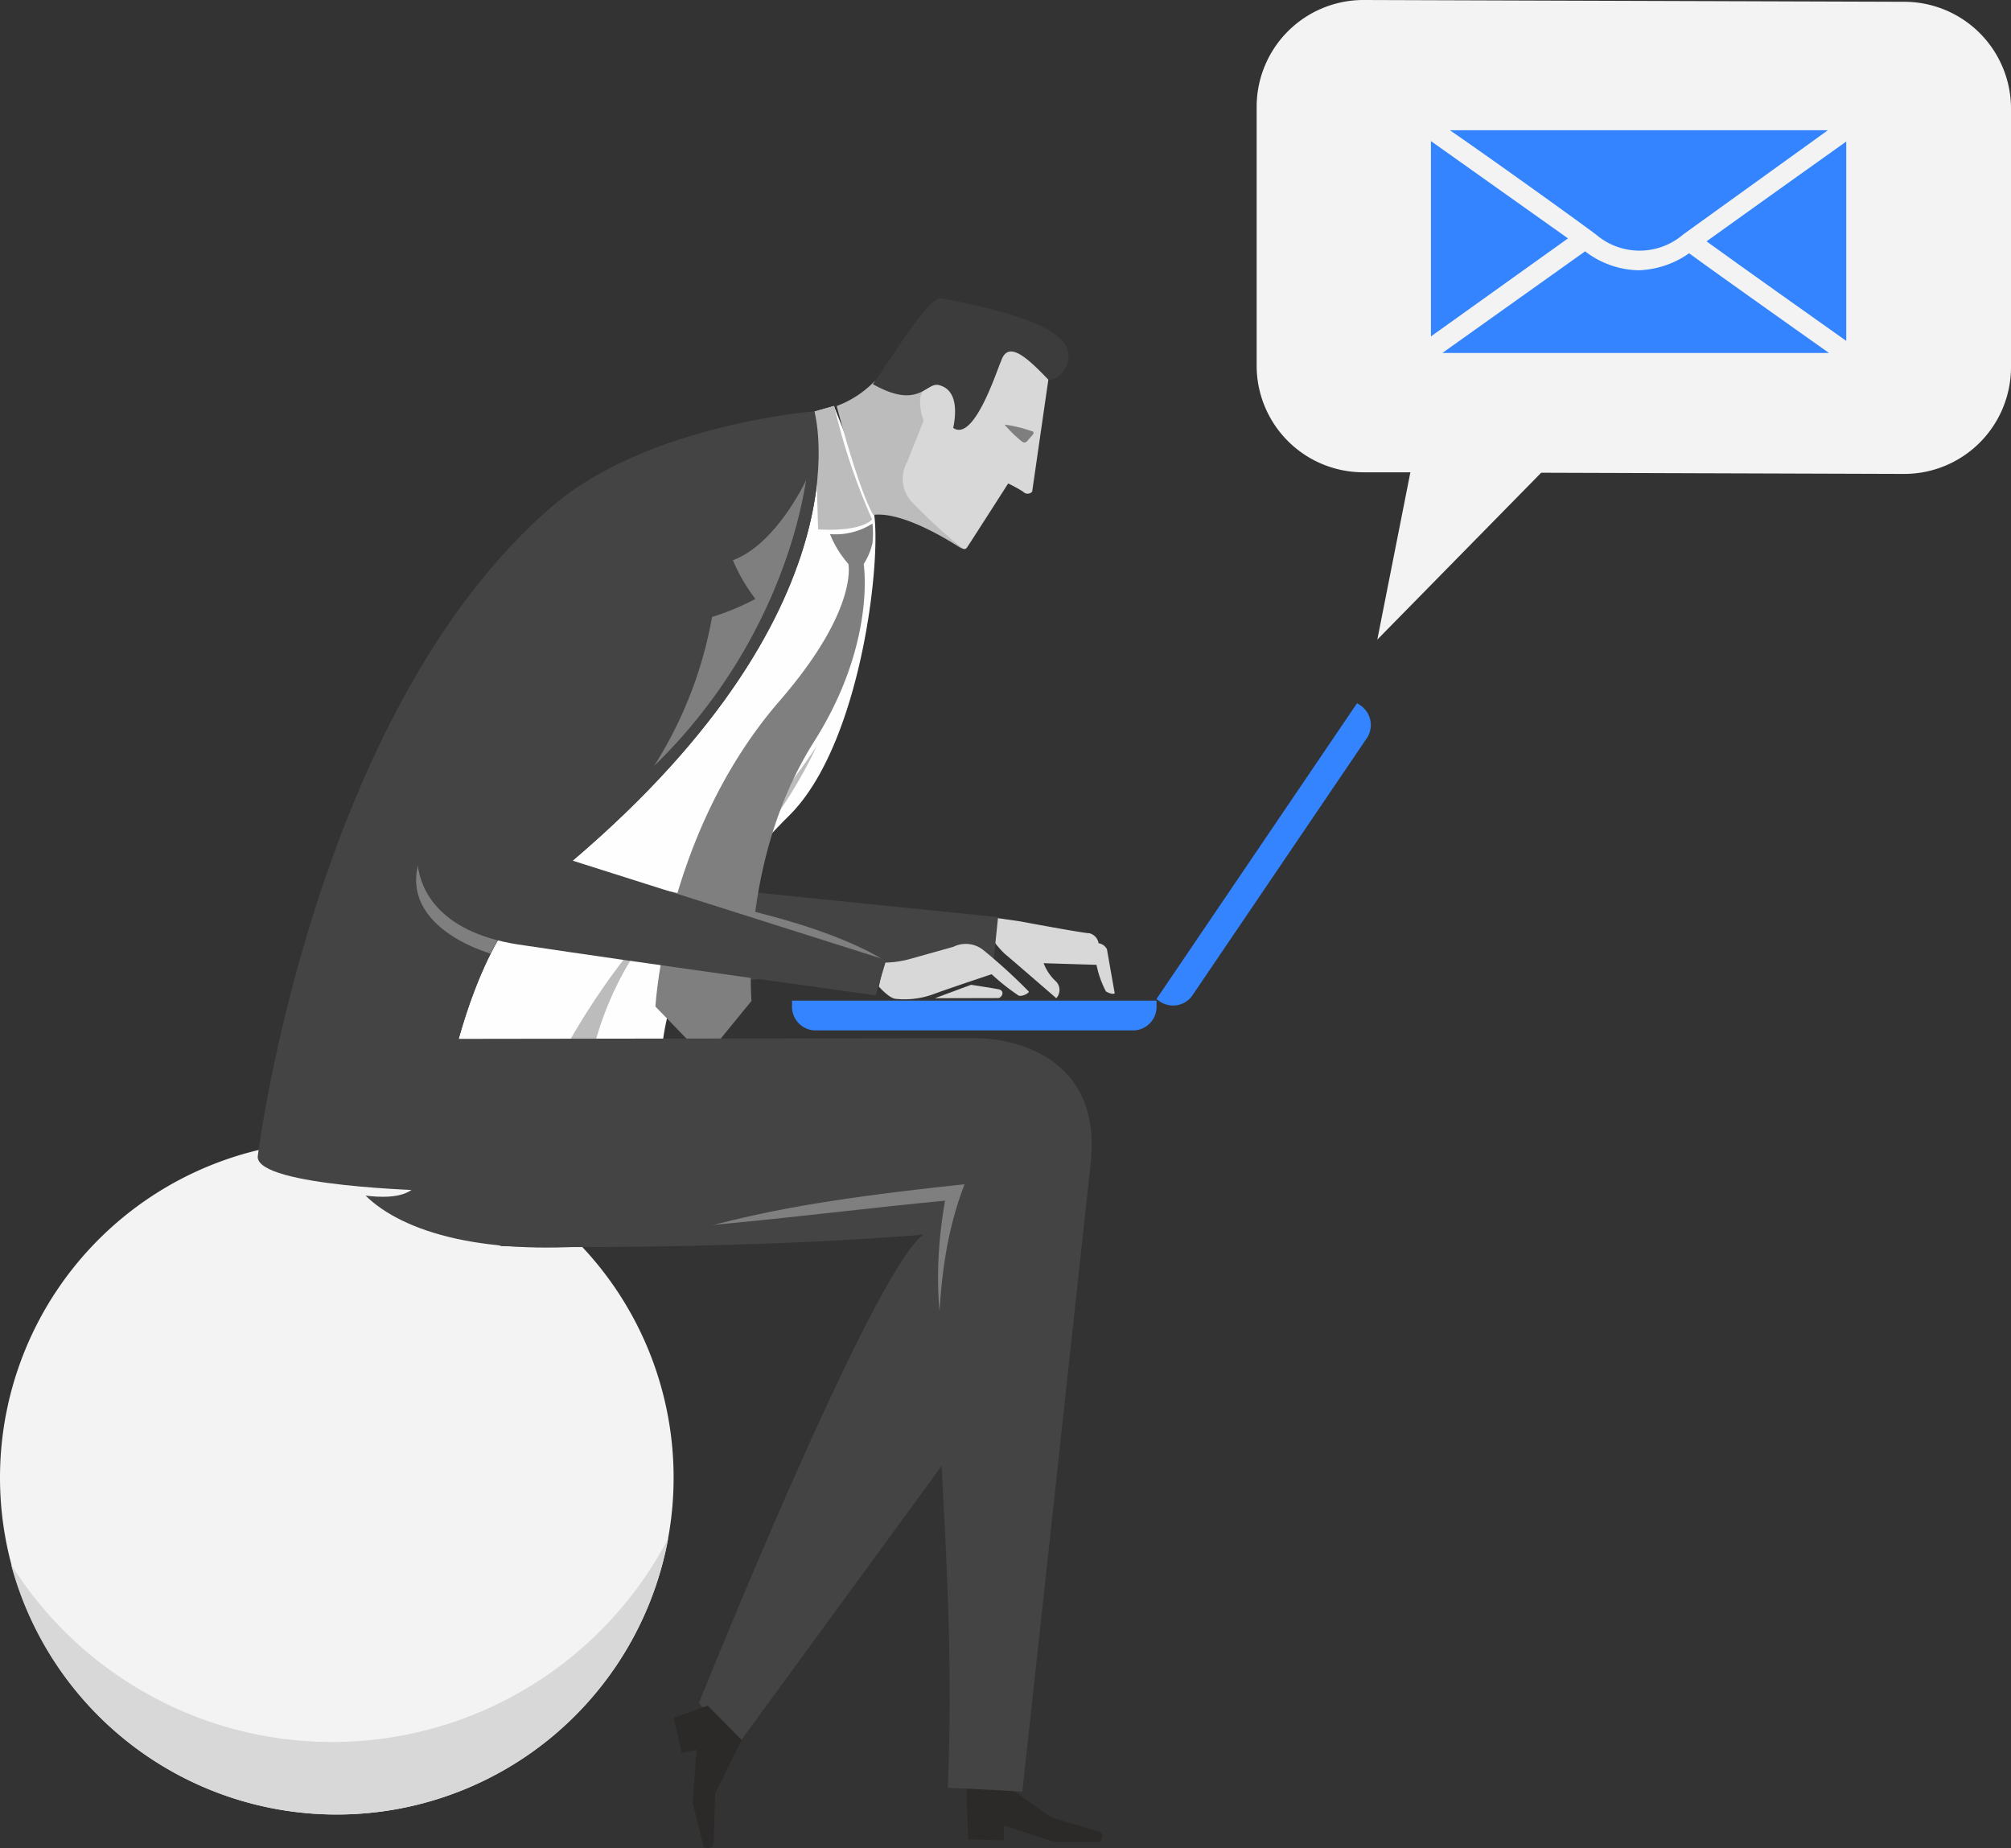 <svg id="Layer_1" data-name="Layer 1" xmlns="http://www.w3.org/2000/svg" viewBox="0 0 135 124.04"><rect x="0" y="0" width="135" height="124.04" fill="#333333" stroke="none"/><defs><style>.cls-1{fill:#f3f3f3;}.cls-2,.cls-5{fill:#d8d8d8;}.cls-2,.cls-6,.cls-9{fill-rule:evenodd;}.cls-3{fill:#2b2a29;}.cls-4{fill:#444;}.cls-6{fill:#fefefe;}.cls-7,.cls-9{fill:#bcbcbc;}.cls-8{fill:#7f7f7f;}.cls-10{fill:#3c3c3c;}.cls-11{fill:#3384fe;}</style></defs><path class="cls-1" d="M22.61,121.79A22.61,22.61,0,1,0,0,99.18,22.61,22.61,0,0,0,22.61,121.79Z"/><path class="cls-2" d="M22.61,121.79a22.63,22.63,0,0,0,22.25-18.54A25.45,25.45,0,0,1,.74,105,22.62,22.62,0,0,0,22.61,121.79Z"/><path class="cls-3" d="M64.88,120l.11,3.46,2.41.07,0-1,3.36,1.1,3.12,0s.37-.6-.18-.72L70.6,122,67.77,120Z"/><path class="cls-4" d="M67.46,71.86l-39.52-2s.49,12,5.71,13.78c6.53.18,19,0,28.33-.77-3.46,2.51-15.06,31.43-15.06,31.43l2.47,3L71,87.74Z"/><path class="cls-3" d="M47.51,114.48l-2.28.82.53,2.35,1-.2L46.5,121l.75,3s.68.21.66-.36c0-.16.1-3.26.1-3.26l1.78-3.59Z"/><path class="cls-5" d="M66.59,63a6.35,6.35,0,0,0,.84,1c.71.6,3.48,3,3.48,3a.82.82,0,0,0-.09-1.19,3.24,3.24,0,0,1-.76-1.16l3.55.11a6.61,6.61,0,0,0,.63,1.78c.25.17.6.21.59.11-.15-.81-.52-2.94-.52-2.94a.77.77,0,0,0-.56-.4.84.84,0,0,0-.61-.67c-.4,0-4.67-.8-4.67-.8l-1.89-.27Z"/><path class="cls-4" d="M46.54,29.78s8.89-.11,6.86,10.65a110,110,0,0,1-5.27,19.21L67,61.56l-.29,2.83s-15,1.32-21.91,1.79-6.5-4.78-6.5-4.78L38.14,41Z"/><path class="cls-6" d="M30.59,70.46c1.11-4.2,2.91-8.69,5.74-10.95C58.23,42,54.84,28.24,54.68,27.63l1.3-.38S57.48,31,58.56,34c.77,2.09-.46,15.67-5.59,20.75a34.52,34.52,0,0,0-4.2,5,28.43,28.43,0,0,0-3.34,6.42,16.81,16.81,0,0,0-1,4.3Z"/><path class="cls-7" d="M40,69.82s1.74-6.92,6.46-9.57c5.14-2.89,8.36-10.16,8.36-10.16a46,46,0,0,1-8.37,9.45c-5,4.16-8.53,10.9-8.53,10.9Z"/><path class="cls-7" d="M56,27.25l-1.31.36.23,7.92s2.7.23,3.63-.66A42,42,0,0,1,56,27.25Z"/><path class="cls-4" d="M54.67,27.61S43.44,28.48,37.05,34C21,47.81,17.3,77.57,17.3,77.65c0,2,11.62,2.27,11.62,2.27s1.25-15.5,7.41-20.41C58.73,41.64,54.67,27.61,54.67,27.61Z"/><path class="cls-8" d="M33.15,79s-3.25,1.89,3,3.28c5.08,1.12,17.77-.8,27.29-1.69-1.43,8.16.87,12.58.87,12.58L66.22,77.5Z"/><path class="cls-8" d="M58.57,35.14a6.65,6.65,0,0,1,0,1.32,4.46,4.46,0,0,1-.59,1.4s.86,5.32-3.34,11.93c-5,7.91-4.19,17.39-4.19,17.39L47.33,71,44,67.56s.63-11.62,8.33-20.51c5.33-6.15,4.62-9.2,4.62-9.2a6.9,6.9,0,0,1-1.23-2A4.61,4.61,0,0,0,58.57,35.14Z"/><path class="cls-8" d="M43.91,51.41a27.64,27.64,0,0,0,3.89-10,16.49,16.49,0,0,0,2.91-1.21,11.82,11.82,0,0,1-1.51-2.6c2.92-1.07,4.92-5.38,4.92-5.38a31.43,31.43,0,0,1-1.27,5.05A35.78,35.78,0,0,1,43.91,51.41Z"/><path class="cls-9" d="M56.17,27.25A6.86,6.86,0,0,0,58.6,25.7c.93-1,4.38.07,4.38.07a23.86,23.86,0,0,1-1.58,4.45A3.73,3.73,0,0,0,61.62,34c1.06,1.14,3,2.87,3,2.87s-3.77-2.59-6-2.31C57.56,32.67,56.17,27.25,56.17,27.25Z"/><path class="cls-5" d="M64.46,36.72a45,45,0,0,1-3.29-3.07A2.29,2.29,0,0,1,60.9,31L62,28.24a3.75,3.75,0,0,1-.23-1.45,1.14,1.14,0,0,1,1.7-.89c1.91.69,3.77-3.92,3.77-3.92l2.45,1.17.69,2.31L69.29,33a.41.41,0,0,1-.61,0,9.88,9.88,0,0,0-1-.55s-2.53,3.95-2.66,4.14S64.83,37,64.46,36.72Z"/><path class="cls-8" d="M69.05,29.5c-.23.29-.33.25-.61,0a8.25,8.25,0,0,1-1-1,8.82,8.82,0,0,1,1.76.42C69.59,29,69.29,29.2,69.05,29.5Z"/><path class="cls-10" d="M63.09,20c7.3,1.38,9.16,2.76,8.53,4.53a1.68,1.68,0,0,1-1.2,1c-1.48-1.55-2.76-2.73-3.22-1.28-.22.41-1.79,5.47-3.21,4.47.15-.72.42-2.57-1-2.88-.83-.17-1.33,1.68-4.4-.06C60.27,23.44,62,20.45,63.09,20Z"/><path class="cls-4" d="M73.22,78.06c.76-7.1-5.09-8.38-7.79-8.38L23,69.74s10.76,11.65,1.54,10.51c2.53,2.48,8.1,4.14,16.68,3.24,7.27-.76,6.37-2.21,23.53-4C61.07,89,64.41,100.67,63.63,120c1.85.07,5,.25,5,.25S72.46,85.15,73.22,78.06Z"/><path class="cls-5" d="M59,66.22s.67.77,1.11.82a5.64,5.64,0,0,0,2.52-.3c1.11-.41,3.94-1.35,3.94-1.35a14.45,14.45,0,0,0,1.82,1.44c.29.07.73-.21.67-.28A37,37,0,0,0,66,63.76a1.88,1.88,0,0,0-2-.21l-2.89.81a6.66,6.66,0,0,1-1.77.25Z"/><path class="cls-8" d="M59.39,64.49S57.32,63,52,61.55s-7.67-1.84-7.67-1.84Z"/><path class="cls-5" d="M62.76,67l2.43-.9s1.45.22,1.85.3.28.51,0,.59Z"/><path class="cls-11" d="M53.17,67.16v.33a1.59,1.59,0,0,0,1.49,1.67H76.15a1.59,1.59,0,0,0,1.49-1.67v-.33Z"/><path class="cls-11" d="M77.63,67.06l.16.11A1.59,1.59,0,0,0,80,66.88L91.8,49.48a1.6,1.6,0,0,0-.54-2.18l-.16-.1Z"/><path class="cls-8" d="M34,62l-1.08,2S25.68,62,28.65,56.6s7.52-3.13,7.52-3.13Z"/><path class="cls-4" d="M37.27,36C34.41,41.23,27.94,55.23,28,57.53s1.64,5.21,7.24,5.93c6.59,1,23.54,3.35,23.54,3.35l.71-2.37-22.08-7s6.84-10.82,9.39-19.63C49.24,29.48,41,29.17,37.27,36Z"/><path class="cls-1" d="M91.6,0l36.26.12A7.17,7.17,0,0,1,135,7.3L135,24.67a7.17,7.17,0,0,1-7.19,7.14l-24.35-.08-11,11.2L94.68,31.7H91.5a7.16,7.16,0,0,1-7.14-7.19l0-17.36A7.17,7.17,0,0,1,91.6,0Z"/><path class="cls-11" d="M114.56,16.2c1.94-1.4,6.74-4.82,9.38-6.7V22.88C121.65,21.26,117.05,18,114.56,16.2Z"/><path class="cls-11" d="M107.14,15.74c-1.79-1.33-6.91-5-9.81-7l25.38,0-9.72,7A4.49,4.49,0,0,1,107.14,15.74Z"/><path class="cls-11" d="M105.26,16l-9.2,6.58V9.47C98.4,11.13,102.83,14.27,105.26,16Z"/><path class="cls-11" d="M106.41,16.87A6.06,6.06,0,0,0,110,18.14,6.22,6.22,0,0,0,113.39,17c2.27,1.65,6.86,4.9,9.39,6.69H96.83Z"/></svg>
